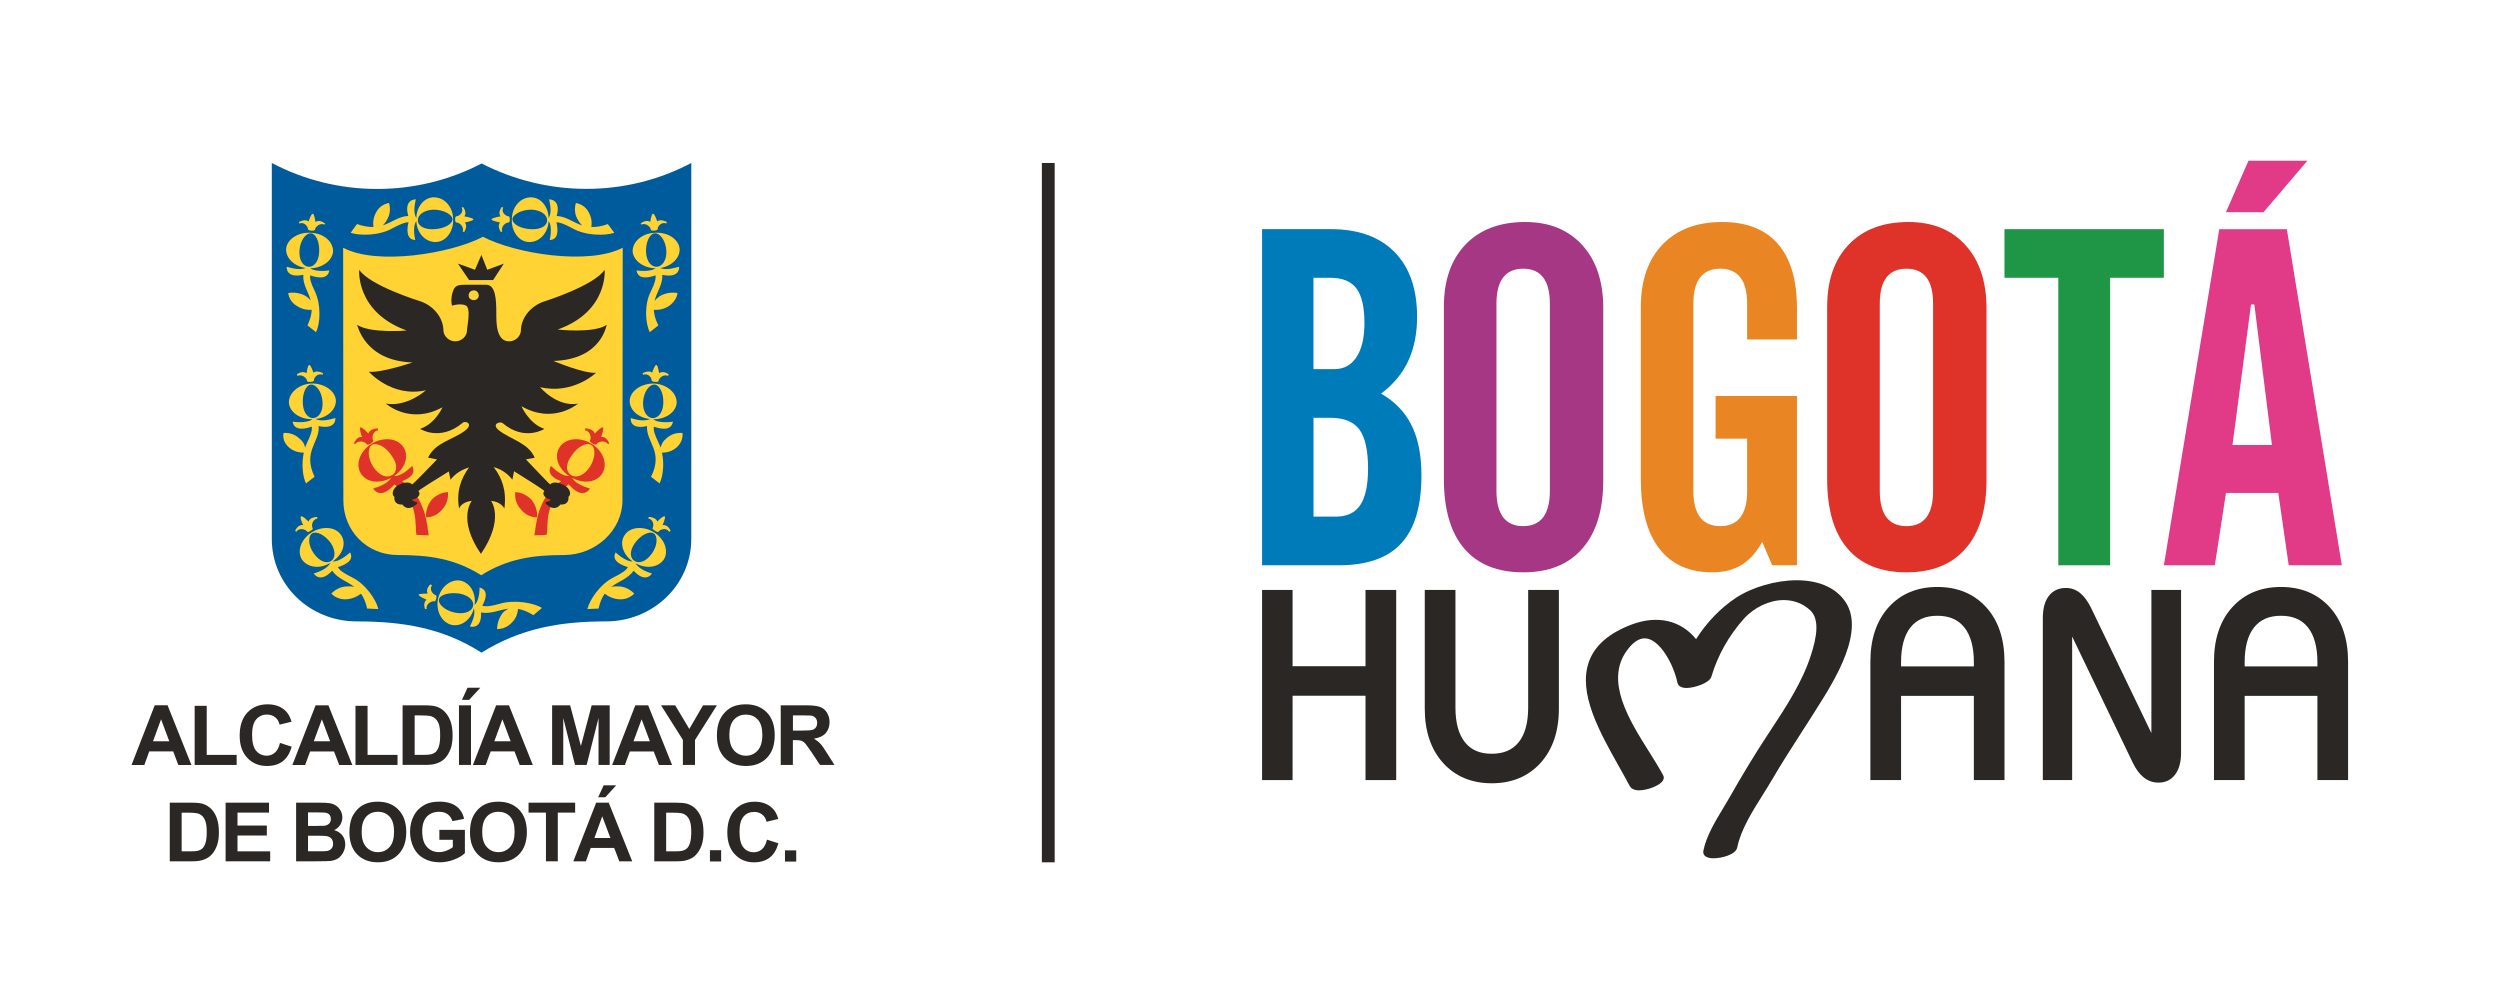 <?xml version="1.0" encoding="utf-8"?>
<!-- Generator: Adobe Illustrator 17.0.2, SVG Export Plug-In . SVG Version: 6.00 Build 0)  -->
<!DOCTYPE svg PUBLIC "-//W3C//DTD SVG 1.1//EN" "http://www.w3.org/Graphics/SVG/1.1/DTD/svg11.dtd">
<svg version="1.1" id="Capa_1" xmlns="http://www.w3.org/2000/svg" xmlns:xlink="http://www.w3.org/1999/xlink" x="0px" y="0px"
	 width="79.783px" height="31.842px" viewBox="0 0 79.783 31.842" enable-background="new 0 0 79.783 31.842" xml:space="preserve">
<g>
	<g>
		<path fill="#007BBA" d="M40.277,18.04V7.313h2.191c0.879,0,1.558,0.243,2.037,0.731c0.479,0.488,0.719,1.176,0.719,2.066
			c0,0.535-0.095,1.003-0.282,1.408c-0.187,0.402-0.477,0.751-0.867,1.043c0.438,0.252,0.763,0.589,0.973,1.012
			c0.21,0.423,0.315,0.954,0.315,1.597c0,0.979-0.214,1.702-0.644,2.17c-0.429,0.466-1.095,0.7-1.998,0.7H40.277z M41.917,11.78
			h0.669c0.303,0,0.538-0.129,0.706-0.386c0.168-0.258,0.252-0.619,0.252-1.083c0-0.509-0.085-0.878-0.255-1.106
			c-0.172-0.228-0.451-0.34-0.837-0.34h-0.535V11.78z M41.917,16.487h0.714c0.355,0,0.614-0.123,0.78-0.37
			c0.165-0.248,0.248-0.635,0.248-1.162c0-0.584-0.093-0.999-0.277-1.249c-0.184-0.249-0.495-0.373-0.929-0.373h-0.535V16.487z"/>
		<path fill="#A53785" d="M46.079,9.79c0-0.845,0.231-1.507,0.69-1.986c0.459-0.479,1.095-0.719,1.905-0.719
			c0.766,0,1.373,0.246,1.821,0.737c0.448,0.493,0.67,1.163,0.67,2.012v5.494c0,0.94-0.22,1.664-0.663,2.174
			c-0.442,0.51-1.071,0.763-1.887,0.763c-0.826,0-1.454-0.252-1.887-0.759c-0.433-0.507-0.649-1.248-0.649-2.222V9.79z
			 M49.461,15.67V9.686c0-0.37-0.072-0.648-0.215-0.833c-0.143-0.186-0.354-0.278-0.637-0.278c-0.282,0-0.494,0.092-0.637,0.278
			c-0.143,0.185-0.215,0.463-0.215,0.833v5.985c0,0.37,0.072,0.65,0.215,0.839c0.143,0.187,0.355,0.281,0.637,0.281
			c0.282,0,0.493-0.094,0.637-0.281C49.389,16.32,49.461,16.041,49.461,15.67z"/>
		<path fill="#E98623" d="M52.364,15.287v-5.49c0-0.846,0.23-1.51,0.689-1.99c0.459-0.481,1.095-0.722,1.907-0.722
			c0.78,0,1.374,0.233,1.779,0.699c0.406,0.467,0.608,1.152,0.608,2.058v0.992h-1.59V9.693c0-0.374-0.072-0.653-0.217-0.838
			c-0.144-0.187-0.358-0.281-0.641-0.281c-0.284,0-0.498,0.094-0.642,0.281c-0.144,0.185-0.216,0.464-0.216,0.838v5.98
			c0,0.37,0.072,0.648,0.216,0.836c0.144,0.187,0.359,0.281,0.642,0.281c0.283,0,0.497-0.094,0.641-0.281
			c0.145-0.188,0.217-0.466,0.217-0.836V14h-1.007v-1.362h2.597v5.402h-0.791l-0.318-0.746c-0.183,0.332-0.403,0.577-0.661,0.735
			c-0.257,0.157-0.568,0.236-0.935,0.236c-0.738,0-1.302-0.253-1.693-0.763C52.559,16.994,52.364,16.257,52.364,15.287z"/>
		<path fill="#DF3329" d="M58.311,9.79c0-0.845,0.23-1.507,0.689-1.986c0.459-0.479,1.094-0.719,1.905-0.719
			c0.765,0,1.373,0.246,1.819,0.737c0.447,0.493,0.671,1.163,0.671,2.012v5.494c0,0.94-0.22,1.664-0.663,2.174
			c-0.442,0.51-1.071,0.763-1.887,0.763c-0.825,0-1.455-0.252-1.886-0.759c-0.433-0.507-0.649-1.248-0.649-2.222V9.79z
			 M61.691,15.67V9.686c0-0.37-0.071-0.648-0.213-0.833c-0.144-0.186-0.356-0.278-0.637-0.278c-0.282,0-0.494,0.092-0.637,0.278
			c-0.143,0.185-0.214,0.463-0.214,0.833v5.985c0,0.37,0.071,0.65,0.214,0.839c0.143,0.187,0.356,0.281,0.637,0.281
			c0.282,0,0.493-0.094,0.637-0.281C61.62,16.32,61.691,16.041,61.691,15.67z"/>
		<path fill="#1F9645" d="M63.969,8.865V7.313h5.086v1.552H67.34v9.175h-1.653V8.865H63.969z"/>
		<path fill="#E13A86" d="M69.056,18.04l1.768-10.726h2.157l1.754,10.726H73.04l-0.333-2.309h-1.669l-0.356,2.309H69.056z
			 M72.237,6.771h-1.2l0.719-1.641h1.88L72.237,6.771z M71.246,14.202h1.259l-0.562-4.485h-0.106L71.246,14.202z"/>
		<path fill="#2A2724" d="M57.339,18.518c-0.663,0-1.424,0.22-1.94,0.561c-0.489,0.323-0.928,0.776-1.272,1.318
			c-0.486-0.6-1.231-0.775-2.053-0.467c-0.717,0.269-1.176,0.665-1.363,1.179c-0.366,1.003,0.338,2.253,0.958,3.357
			c0.12,0.213,0.236,0.42,0.339,0.615c0.034,0.065,0.115,0.141,0.305,0.141c0.25,0,0.656-0.146,0.756-0.311
			c0.045-0.074,0.026-0.134,0.01-0.164c-0.122-0.233-0.282-0.486-0.45-0.754c-0.631-1.003-1.415-2.251-0.716-3.224
			c0.191-0.264,0.384-0.398,0.575-0.398c0.467,0,0.921,0.821,1.043,1.411c0.012,0.065,0.069,0.174,0.293,0.174
			c0.234,0,0.729-0.152,0.791-0.359c0.199-0.674,0.558-1.314,1.039-1.852c0.331-0.367,0.818-0.595,1.273-0.595
			c0.315,0,0.604,0.11,0.832,0.315c0.338,0.303,0.2,0.918,0.041,1.42c-0.273,0.869-0.797,1.666-1.305,2.437l-0.119,0.181
			c-0.383,0.585-0.775,1.229-1.195,1.97c-0.061,0.106-0.126,0.215-0.194,0.327c-0.251,0.415-0.535,0.886-0.627,1.35
			c-0.011,0.053,0.002,0.106,0.035,0.148c0.052,0.061,0.149,0.093,0.289,0.093c0.233,0,0.71-0.105,0.758-0.349
			c0.113-0.564,0.489-1.162,0.823-1.691c0.106-0.171,0.212-0.338,0.304-0.497c0.278-0.478,0.582-0.951,0.877-1.409
			c0.147-0.228,0.294-0.457,0.439-0.686l0.082-0.132c0.571-0.897,1.631-2.565,0.862-3.508
			C58.514,18.725,57.997,18.518,57.339,18.518z"/>
		<polygon fill="#2A2724" points="43.578,21.261 41.25,21.261 41.25,18.827 40.277,18.827 40.277,24.895 41.25,24.895 41.25,22.203 
			43.578,22.203 43.578,24.895 44.557,24.895 44.557,18.827 43.578,18.827 		"/>
		<path fill="#2A2724" d="M48.769,22.579c0,0.484-0.101,0.856-0.303,1.108c-0.199,0.247-0.48,0.368-0.86,0.368
			c-0.378,0-0.658-0.12-0.856-0.368c-0.201-0.252-0.302-0.624-0.302-1.108v-3.753h-0.979v3.789c0,0.719,0.195,1.3,0.582,1.73
			c0.387,0.431,0.911,0.652,1.555,0.652c0.645,0,1.17-0.22,1.56-0.652c0.386-0.428,0.583-1.011,0.583-1.73v-3.789h-0.98V22.579z"/>
		<path fill="#2A2724" d="M61.828,18.732c-0.644,0-1.169,0.218-1.557,0.649c-0.386,0.429-0.581,1.012-0.581,1.735v3.779h0.979
			v-2.688h2.323v2.688h0.978v-3.779c0-0.723-0.196-1.308-0.582-1.735C62.996,18.95,62.472,18.732,61.828,18.732z M60.669,21.132
			c0-0.487,0.102-0.86,0.302-1.112c0.197-0.246,0.479-0.369,0.857-0.369c0.38,0,0.66,0.123,0.858,0.369
			c0.203,0.252,0.306,0.626,0.306,1.112v0.134h-2.323V21.132z"/>
		<path fill="#2A2724" d="M68.659,23.398l-1.925-3.995c-0.103-0.21-0.219-0.369-0.347-0.475c-0.133-0.109-0.285-0.164-0.455-0.164
			c-0.236,0-0.423,0.087-0.552,0.261c-0.124,0.164-0.187,0.398-0.187,0.695v5.175h0.936v-4.581l1.932,4.021
			c0.099,0.208,0.217,0.369,0.35,0.474c0.139,0.112,0.299,0.167,0.474,0.167c0.228,0,0.408-0.089,0.537-0.266
			c0.122-0.167,0.183-0.397,0.183-0.685v-5.198h-0.947V23.398z"/>
		<path fill="#2A2724" d="M74.352,19.381c-0.391-0.431-0.915-0.649-1.559-0.649c-0.645,0-1.168,0.218-1.557,0.649
			c-0.386,0.428-0.581,1.012-0.581,1.735v3.779h0.979v-2.688h2.322v2.688h0.979v-3.779C74.935,20.393,74.738,19.809,74.352,19.381z
			 M71.634,21.132c0-0.487,0.102-0.86,0.303-1.112c0.197-0.246,0.477-0.369,0.856-0.369c0.38,0,0.661,0.123,0.859,0.369
			c0.201,0.252,0.304,0.626,0.304,1.112v0.134h-2.322V21.132z"/>
	</g>
	<g>
		<rect x="33.249" y="5.201" fill="#2A2724" width="0.409" height="22.318"/>
	</g>
	<g>
		<g>
			<g>
				<g>
					<g>
						<path fill="#2A2724" d="M6.109,24.414H5.691L5.527,23.98H4.763l-0.157,0.433H4.198l0.74-1.905h0.41L6.109,24.414z
							 M5.402,23.656l-0.262-0.701l-0.257,0.701H5.402z"/>
					</g>
				</g>
				<g>
					<g>
						<polygon fill="#2A2724" points="6.212,24.412 6.212,22.525 6.597,22.525 6.597,24.091 7.552,24.091 7.552,24.412 						"/>
					</g>
				</g>
				<g>
					<g>
						<path fill="#2A2724" d="M8.935,23.709l0.373,0.12c-0.057,0.208-0.152,0.362-0.285,0.466c-0.132,0.1-0.301,0.15-0.506,0.15
							c-0.254,0-0.461-0.087-0.625-0.259c-0.163-0.173-0.243-0.408-0.243-0.709c0-0.316,0.081-0.561,0.245-0.737
							c0.165-0.175,0.38-0.263,0.647-0.263c0.233,0,0.423,0.068,0.568,0.205c0.085,0.082,0.152,0.199,0.196,0.351l-0.383,0.092
							c-0.021-0.099-0.068-0.179-0.14-0.235c-0.072-0.057-0.159-0.086-0.259-0.086c-0.143,0-0.257,0.052-0.346,0.153
							c-0.088,0.101-0.132,0.264-0.132,0.491c0,0.241,0.043,0.41,0.13,0.514c0.087,0.101,0.199,0.154,0.338,0.154
							c0.102,0,0.191-0.034,0.264-0.1C8.849,23.953,8.902,23.85,8.935,23.709"/>
					</g>
				</g>
				<g>
					<g>
						<path fill="#2A2724" d="M11.244,24.414h-0.418l-0.167-0.433H9.897l-0.159,0.433H9.33l0.742-1.905h0.408L11.244,24.414z
							 M10.535,23.656l-0.263-0.701l-0.258,0.701H10.535z"/>
					</g>
				</g>
				<g>
					<g>
						<polygon fill="#2A2724" points="11.345,24.412 11.345,22.525 11.73,22.525 11.73,24.091 12.686,24.091 12.686,24.412 						
							"/>
					</g>
				</g>
				<g>
					<g>
						<path fill="#2A2724" d="M12.847,22.509h0.702c0.159,0,0.28,0.012,0.364,0.036c0.11,0.032,0.206,0.092,0.285,0.176
							c0.081,0.084,0.141,0.186,0.184,0.307c0.041,0.123,0.062,0.272,0.062,0.45c0,0.157-0.02,0.293-0.058,0.405
							c-0.049,0.14-0.117,0.251-0.205,0.336c-0.067,0.066-0.157,0.117-0.27,0.152c-0.084,0.027-0.198,0.039-0.34,0.039h-0.723
							V22.509z M13.233,22.832v1.258h0.286c0.108,0,0.185-0.006,0.233-0.018c0.064-0.016,0.115-0.041,0.156-0.079
							c0.041-0.037,0.074-0.099,0.101-0.183c0.025-0.086,0.038-0.2,0.038-0.348c0-0.147-0.013-0.26-0.038-0.339
							c-0.027-0.078-0.063-0.14-0.11-0.184c-0.047-0.044-0.105-0.074-0.177-0.091c-0.055-0.011-0.16-0.017-0.316-0.017H13.233z"/>
					</g>
				</g>
				<g>
					<g>
						<path fill="#2A2724" d="M14.743,22.334l0.178-0.387h0.408l-0.356,0.387H14.743z M14.647,22.509h0.384v1.903h-0.384V22.509z"/>
					</g>
				</g>
				<g>
					<g>
						<path fill="#2A2724" d="M17.004,24.414h-0.419L16.42,23.98h-0.761L15.5,24.414h-0.408l0.741-1.905h0.41L17.004,24.414z
							 M16.296,23.656l-0.263-0.701l-0.257,0.701H16.296z"/>
					</g>
				</g>
				<g>
					<g>
						<polygon fill="#2A2724" points="17.62,24.412 17.62,22.509 18.195,22.509 18.539,23.808 18.882,22.509 19.457,22.509 
							19.457,24.412 19.101,24.412 19.101,22.914 18.722,24.412 18.351,24.412 17.976,22.914 17.975,24.412 						"/>
					</g>
				</g>
				<g>
					<g>
						<path fill="#2A2724" d="M21.448,24.414H21.03l-0.168-0.433h-0.761l-0.159,0.433h-0.407l0.74-1.905h0.41L21.448,24.414z
							 M20.739,23.656l-0.263-0.701l-0.259,0.701H20.739z"/>
					</g>
				</g>
				<g>
					<g>
						<polygon fill="#2A2724" points="21.793,24.412 21.793,23.612 21.096,22.509 21.548,22.509 21.998,23.264 22.436,22.509 
							22.879,22.509 22.18,23.615 22.18,24.412 						"/>
					</g>
				</g>
				<g>
					<g>
						<path fill="#2A2724" d="M22.879,23.473c0-0.194,0.03-0.357,0.087-0.488c0.044-0.099,0.103-0.185,0.177-0.261
							c0.075-0.078,0.159-0.135,0.247-0.173c0.118-0.05,0.255-0.074,0.41-0.074c0.28,0,0.505,0.087,0.674,0.261
							c0.168,0.174,0.25,0.416,0.25,0.726c0,0.307-0.082,0.549-0.248,0.72c-0.168,0.174-0.392,0.261-0.67,0.261
							c-0.285,0-0.508-0.087-0.678-0.259C22.962,24.014,22.879,23.775,22.879,23.473 M23.276,23.46c0,0.214,0.05,0.379,0.149,0.489
							c0.099,0.111,0.227,0.168,0.381,0.168c0.151,0,0.278-0.057,0.375-0.167c0.099-0.11,0.148-0.276,0.148-0.496
							c0-0.217-0.047-0.38-0.143-0.487c-0.096-0.106-0.224-0.161-0.38-0.161c-0.159,0-0.289,0.055-0.385,0.164
							C23.324,23.077,23.276,23.241,23.276,23.46z"/>
					</g>
				</g>
				<g>
					<g>
						<path fill="#2A2724" d="M24.916,24.412v-1.903h0.809c0.204,0,0.352,0.017,0.444,0.052c0.093,0.032,0.168,0.094,0.22,0.182
							c0.057,0.089,0.085,0.187,0.085,0.301c0,0.142-0.042,0.259-0.124,0.354c-0.085,0.092-0.209,0.152-0.376,0.175
							c0.082,0.048,0.152,0.101,0.205,0.16c0.054,0.058,0.126,0.16,0.217,0.308l0.234,0.371h-0.462l-0.275-0.415
							c-0.101-0.147-0.169-0.238-0.203-0.28c-0.038-0.038-0.076-0.063-0.115-0.078c-0.044-0.013-0.108-0.02-0.196-0.02h-0.076v0.793
							H24.916z M25.303,23.315h0.284c0.185,0,0.297-0.008,0.344-0.023c0.048-0.016,0.082-0.043,0.109-0.082
							c0.026-0.037,0.038-0.086,0.038-0.143c0-0.063-0.017-0.114-0.052-0.154c-0.032-0.039-0.079-0.066-0.143-0.076
							c-0.029-0.003-0.123-0.006-0.279-0.006h-0.299V23.315z"/>
					</g>
				</g>
			</g>
			<g>
				<g>
					<g>
						<rect x="22.656" y="27.133" fill="#2A2724" width="0.358" height="0.359"/>
					</g>
				</g>
				<g>
					<g>
						<path fill="#2A2724" d="M5.418,25.616h0.691c0.157,0,0.273,0.011,0.356,0.034c0.109,0.034,0.203,0.091,0.282,0.172
							c0.079,0.083,0.138,0.184,0.178,0.304c0.041,0.12,0.061,0.266,0.061,0.442c0,0.156-0.019,0.288-0.056,0.399
							c-0.047,0.136-0.113,0.247-0.201,0.33c-0.066,0.065-0.155,0.115-0.266,0.15c-0.083,0.028-0.195,0.04-0.334,0.04H5.418V25.616z
							 M5.797,25.933v1.236h0.282c0.106,0,0.183-0.006,0.23-0.017c0.061-0.016,0.111-0.041,0.152-0.078
							c0.041-0.037,0.073-0.098,0.099-0.179c0.025-0.083,0.038-0.199,0.038-0.343c0-0.144-0.013-0.254-0.038-0.331
							c-0.027-0.078-0.062-0.139-0.108-0.182c-0.045-0.043-0.105-0.073-0.175-0.087c-0.052-0.012-0.156-0.018-0.311-0.018H5.797z"/>
					</g>
				</g>
				<g>
					<g>
						<polygon fill="#2A2724" points="7.2,27.487 7.2,25.616 8.585,25.616 8.585,25.933 7.579,25.933 7.579,26.346 8.515,26.346 
							8.515,26.664 7.579,26.664 7.579,27.169 8.622,27.169 8.622,27.487 						"/>
					</g>
				</g>
				<g>
					<g>
						<path fill="#2A2724" d="M9.45,25.616h0.75c0.146,0,0.256,0.005,0.33,0.018c0.073,0.014,0.138,0.038,0.195,0.078
							c0.057,0.039,0.105,0.091,0.143,0.154c0.038,0.067,0.057,0.139,0.057,0.219c0,0.088-0.023,0.169-0.07,0.242
							c-0.047,0.075-0.112,0.128-0.191,0.164c0.113,0.034,0.201,0.091,0.261,0.169c0.064,0.082,0.093,0.176,0.093,0.284
							c0,0.086-0.02,0.168-0.059,0.249c-0.039,0.08-0.094,0.145-0.161,0.193c-0.069,0.049-0.155,0.078-0.255,0.09
							c-0.062,0.005-0.215,0.011-0.455,0.011H9.45V25.616z M9.83,25.926v0.432h0.246c0.147,0,0.238-0.002,0.275-0.005
							c0.063-0.008,0.114-0.031,0.151-0.068c0.038-0.037,0.057-0.085,0.057-0.145c0-0.059-0.017-0.105-0.048-0.142
							c-0.031-0.037-0.079-0.057-0.143-0.064c-0.036-0.005-0.144-0.008-0.322-0.008H9.83z M9.83,26.671v0.496h0.349
							c0.136,0,0.223-0.001,0.261-0.009c0.055-0.011,0.102-0.037,0.137-0.075c0.035-0.04,0.053-0.092,0.053-0.158
							c0-0.057-0.014-0.106-0.041-0.145c-0.028-0.04-0.067-0.066-0.118-0.085c-0.053-0.019-0.164-0.025-0.336-0.025H9.83z"/>
					</g>
				</g>
				<g>
					<g>
						<path fill="#2A2724" d="M11.151,26.562c0-0.19,0.029-0.349,0.083-0.479c0.043-0.095,0.103-0.18,0.175-0.257
							c0.074-0.074,0.154-0.13,0.243-0.167c0.116-0.05,0.25-0.075,0.403-0.075c0.277,0,0.496,0.085,0.661,0.257
							c0.166,0.17,0.249,0.407,0.249,0.714c0,0.301-0.082,0.538-0.247,0.707c-0.164,0.171-0.384,0.257-0.659,0.257
							c-0.277,0-0.5-0.087-0.662-0.254C11.232,27.094,11.151,26.86,11.151,26.562 M11.541,26.55c0,0.212,0.048,0.372,0.147,0.48
							c0.098,0.11,0.222,0.165,0.373,0.165c0.15,0,0.274-0.055,0.371-0.163c0.097-0.108,0.144-0.271,0.144-0.488
							c0-0.214-0.047-0.375-0.141-0.48c-0.093-0.105-0.219-0.157-0.374-0.157s-0.282,0.053-0.377,0.159
							C11.589,26.175,11.541,26.334,11.541,26.55z"/>
					</g>
				</g>
				<g>
					<g>
						<path fill="#2A2724" d="M14.022,26.803v-0.319h0.814v0.744c-0.08,0.077-0.194,0.145-0.344,0.203
							c-0.15,0.059-0.303,0.088-0.456,0.088c-0.196,0-0.366-0.041-0.512-0.124c-0.145-0.081-0.254-0.199-0.328-0.352
							c-0.072-0.153-0.11-0.319-0.11-0.498c0-0.196,0.042-0.369,0.123-0.519c0.081-0.152,0.201-0.268,0.357-0.35
							c0.12-0.061,0.27-0.093,0.449-0.093c0.233,0,0.414,0.05,0.545,0.146c0.13,0.097,0.213,0.231,0.25,0.404l-0.374,0.071
							c-0.028-0.092-0.077-0.163-0.149-0.218c-0.074-0.054-0.163-0.079-0.273-0.079c-0.164,0-0.295,0.052-0.393,0.155
							c-0.098,0.106-0.147,0.26-0.147,0.466c0,0.222,0.048,0.388,0.149,0.498c0.098,0.113,0.226,0.168,0.387,0.168
							c0.08,0,0.159-0.016,0.238-0.046c0.08-0.032,0.147-0.068,0.203-0.113v-0.234H14.022z"/>
					</g>
				</g>
				<g>
					<g>
						<path fill="#2A2724" d="M14.999,26.562c0-0.19,0.027-0.349,0.085-0.479c0.042-0.095,0.101-0.18,0.175-0.257
							c0.075-0.074,0.154-0.13,0.242-0.167c0.117-0.05,0.25-0.075,0.404-0.075c0.273,0,0.495,0.085,0.663,0.257
							c0.163,0.17,0.246,0.407,0.246,0.714c0,0.301-0.083,0.538-0.245,0.707c-0.164,0.171-0.384,0.257-0.66,0.257
							c-0.278,0-0.5-0.087-0.663-0.254C15.08,27.094,14.999,26.86,14.999,26.562 M15.388,26.55c0,0.212,0.048,0.372,0.147,0.48
							c0.098,0.11,0.222,0.165,0.371,0.165c0.15,0,0.273-0.055,0.373-0.163c0.097-0.108,0.144-0.271,0.144-0.488
							c0-0.214-0.046-0.375-0.14-0.48c-0.096-0.105-0.221-0.157-0.378-0.157c-0.154,0-0.28,0.053-0.375,0.159
							C15.436,26.175,15.388,26.334,15.388,26.55z"/>
					</g>
				</g>
				<g>
					<g>
						<polygon fill="#2A2724" points="17.423,27.487 17.423,25.933 16.868,25.933 16.868,25.616 18.355,25.616 18.355,25.933 
							17.801,25.933 17.801,27.487 						"/>
					</g>
				</g>
				<g>
					<g>
						<path fill="#2A2724" d="M20.176,27.487h-0.412l-0.163-0.426h-0.75l-0.152,0.426h-0.402l0.728-1.871h0.401L20.176,27.487z
							 M19.48,26.743l-0.261-0.691l-0.249,0.691H19.48z M19.089,25.444l0.176-0.382h0.401l-0.35,0.382H19.089z"/>
					</g>
				</g>
				<g>
					<g>
						<path fill="#2A2724" d="M20.88,25.616h0.692c0.155,0,0.275,0.011,0.357,0.034c0.109,0.034,0.203,0.091,0.282,0.172
							c0.077,0.083,0.138,0.184,0.179,0.304c0.04,0.12,0.061,0.268,0.061,0.442c0,0.156-0.019,0.288-0.057,0.399
							c-0.047,0.136-0.115,0.247-0.201,0.33c-0.065,0.065-0.153,0.115-0.264,0.15c-0.085,0.028-0.197,0.04-0.335,0.04H20.88V25.616z
							 M21.259,25.933v1.236h0.282c0.108,0,0.182-0.006,0.229-0.017c0.061-0.016,0.113-0.041,0.154-0.078
							c0.039-0.037,0.073-0.098,0.098-0.179c0.026-0.083,0.038-0.199,0.038-0.343c0-0.144-0.012-0.254-0.038-0.331
							c-0.026-0.078-0.061-0.139-0.108-0.182c-0.045-0.043-0.104-0.073-0.173-0.087c-0.052-0.012-0.156-0.018-0.31-0.018H21.259z"/>
					</g>
				</g>
				<g>
					<g>
						<path fill="#2A2724" d="M24.476,26.796l0.365,0.116c-0.057,0.205-0.15,0.359-0.279,0.458c-0.131,0.098-0.297,0.15-0.498,0.15
							c-0.249,0-0.452-0.085-0.611-0.254c-0.162-0.17-0.242-0.402-0.242-0.696c0-0.312,0.081-0.554,0.242-0.724
							c0.161-0.175,0.373-0.261,0.635-0.261c0.228,0,0.415,0.069,0.558,0.205c0.085,0.078,0.15,0.195,0.192,0.345l-0.375,0.091
							c-0.02-0.099-0.069-0.175-0.14-0.231c-0.069-0.055-0.155-0.084-0.254-0.084c-0.141,0-0.254,0.048-0.34,0.148
							c-0.087,0.101-0.129,0.261-0.129,0.484c0,0.236,0.041,0.405,0.127,0.505c0.085,0.101,0.194,0.15,0.331,0.15
							c0.102,0,0.188-0.034,0.26-0.097C24.393,27.035,24.446,26.933,24.476,26.796"/>
					</g>
				</g>
				<g>
					<g>
						<rect x="25.051" y="27.138" fill="#2A2724" width="0.359" height="0.358"/>
					</g>
				</g>
			</g>
		</g>
		<g>
			<g>
				<path fill-rule="evenodd" clip-rule="evenodd" fill="#005B9D" d="M8.675,5.201c2.074,1.1,4.613,1.106,6.693,0.016
					c2.096,1.077,4.608,1.09,6.693-0.016v11.996c0,1.468-1.226,2.634-2.722,2.634c-1.448,0-2.725,0.215-3.972,0.998
					c-1.246-0.798-2.535-0.998-3.985-0.998c-1.499,0-2.708-1.165-2.708-2.634V5.201z"/>
			</g>
			<g>
				<path fill-rule="evenodd" clip-rule="evenodd" fill="#FFD334" d="M10.958,15.971c0,0.958,0.733,1.742,1.744,1.742
					c0.986,0,1.798,0.108,2.655,0.644c0.85-0.532,1.657-0.644,2.637-0.644c1.011,0,1.87-0.784,1.87-1.742l0.009-8.065
					c-1.088,0.566-3.419,0.194-4.461-0.349c-1.03,0.538-3.388,0.923-4.461,0.349"/>
			</g>
			<g>
				<path fill-rule="evenodd" clip-rule="evenodd" fill="#DF3329" d="M16.443,15.706c-0.02,0.197,0.033,0.394,0.187,0.558
					c0.136,0.164,0.322,0.247,0.51,0.247c0.016-0.196-0.05-0.41-0.188-0.574C16.798,15.788,16.612,15.706,16.443,15.706
					 M19.031,14.178c0.051-0.083,0.272-0.147,0.375,0l0.034-0.032c0,0-0.083-0.231-0.256-0.198c0,0,0.104-0.279,0.051-0.31
					c-0.051-0.018-0.254,0.196-0.254,0.196c-0.053-0.164-0.309-0.164-0.309-0.164v0.065c0.171,0.017,0.207,0.247,0.154,0.329
					C18.809,14.112,18.996,14.226,19.031,14.178z M18.825,14.901c0.187-0.296,0.187-0.625,0.034-0.706
					c-0.152-0.083-0.442,0.065-0.628,0.362c-0.206,0.279-0.155,0.525,0,0.607C18.383,15.262,18.621,15.196,18.825,14.901z
					 M14.295,15.706c0.017,0.197-0.034,0.394-0.187,0.558c-0.137,0.164-0.323,0.247-0.511,0.247
					c-0.017-0.196,0.052-0.41,0.188-0.574C13.939,15.788,14.125,15.706,14.295,15.706z M11.706,14.178
					c-0.051-0.083-0.273-0.147-0.375,0l-0.033-0.032c0,0,0.084-0.231,0.256-0.198c0,0-0.102-0.279-0.052-0.31
					c0.052-0.018,0.254,0.196,0.254,0.196c0.052-0.164,0.308-0.164,0.308-0.164v0.065c-0.171,0.017-0.205,0.247-0.153,0.329
					C11.928,14.112,11.74,14.226,11.706,14.178z M11.912,14.901c-0.187-0.296-0.187-0.625-0.034-0.706
					c0.152-0.083,0.442,0.065,0.63,0.362c0.205,0.279,0.154,0.525,0,0.607C12.354,15.262,12.116,15.196,11.912,14.901z
					 M13.291,17.069c-0.067-0.323,0.111-1.041-0.704-1.611c-0.466,0.537-0.675,0.133-0.675,0.133
					c0.124-0.045,0.423-0.118,0.575-0.346c-0.378,0.21-0.789,0.151-0.968-0.131c-0.188-0.295-0.033-0.723,0.34-0.952
					c0.375-0.231,0.835-0.182,1.021,0.115c0.182,0.286,0.044,0.68-0.304,0.914c0.251,0.021,0.577-0.322,0.577-0.322
					c0.143,0.264-0.118,0.413-0.322,0.485c0.799,0.545,0.802,1.496,0.85,1.731L13.291,17.069z M17.445,17.069
					c0.068-0.323-0.111-1.041,0.706-1.611c0.465,0.537,0.674,0.133,0.674,0.133c-0.124-0.045-0.421-0.118-0.576-0.346
					c0.379,0.21,0.789,0.151,0.969-0.131c0.187-0.295,0.036-0.723-0.34-0.952c-0.375-0.231-0.835-0.182-1.022,0.115
					c-0.182,0.286-0.046,0.68,0.306,0.914c-0.254,0.021-0.58-0.322-0.58-0.322c-0.143,0.264,0.119,0.413,0.322,0.485
					c-0.797,0.545-0.798,1.496-0.85,1.731L17.445,17.069z"/>
			</g>
			<g>
				<path fill-rule="evenodd" clip-rule="evenodd" fill="#2A2724" d="M14.956,9.431c0-0.098,0.067-0.164,0.168-0.164
					c0.086,0,0.154,0.066,0.154,0.164c0,0.082-0.068,0.147-0.154,0.147C15.023,9.579,14.956,9.514,14.956,9.431 M15.737,8.938
					l0.342-0.525L15.55,8.61l-0.187-0.475L15.158,8.61l-0.545-0.198l0.358,0.525H15.737z M15.935,13.744
					c-0.282-0.217,0.034-0.31,0.109-0.238c0.699,0.59,1.329,0.181,1.329,0.181c-0.495-0.166-0.732-0.724-0.732-0.724
					c1.021,0.593,1.804-0.081,1.804-0.081c-0.679,0.115-1.209-0.526-1.209-0.526c1.055,0.246,1.787-0.46,1.787-0.46
					c-0.391,0.033-1.361-0.377-1.361-0.377c1.55-0.048,1.686-1.151,1.703-1.151c-0.427,0.28-1.568,0.148-1.568,0.148
					c1.619-0.574,1.499-1.905,1.499-1.905c-0.343,0.509-1.906,1.002-1.906,1.002c-0.427,0.131-0.767,0.51-0.767,0.952
					c-0.018,0.182-0.189,0.329-0.374,0.329c-0.417,0-0.41-0.603-0.41-0.888c0-0.427-0.017-0.919-0.324-0.919h-0.612
					c-0.112,0-0.301-0.011-0.38,0.083c-0.159,0.184-0.134,0.669-0.063,0.573c0,0,0.238-0.066,0.391,0
					c0.198,0.057,0.052,0.672,0.052,0.805c0,0.18-0.171,0.345-0.376,0.345c-0.187,0-0.357-0.147-0.375-0.329
					c0-0.442-0.34-0.821-0.747-0.952c0,0-1.602-0.493-1.942-1.002c0,0-0.12,1.346,1.515,1.938c0,0-1.158,0.098-1.583-0.182
					c0.017,0,0.221,1.151,1.771,1.201c0,0-1.021,0.343-1.395,0.296c0,0,0.731,0.838,1.822,0.591c0,0-0.596,0.542-1.278,0.427
					c0,0,0.768,0.689,1.806,0.115c0,0-0.222,0.524-0.715,0.69c0,0,0.629,0.409,1.344-0.181c0.091-0.102,0.382,0.015,0.091,0.238
					c-0.389,0.296-0.944,0.368-1.181,0.862l0.287,0.056c-0.323,0.326-0.753,0.787-0.798,0.798c0,0-0.102-0.148-0.426,0.017
					c-0.171,0.082-0.256,0.295-0.136,0.378c0,0-0.051,0.263,0.256,0.247c0,0,0.119,0.214,0.375,0.049
					c0.238-0.166-0.018-0.115-0.052-0.18c-0.034-0.051,0.018-0.034,0.018-0.034c0.119-0.017,0.273-0.148,0.17-0.263
					c-0.011-0.021,0.554-0.374,0.969-0.628l0.054,0.265c0.143-0.191,0.352-0.321,0.592-0.393c-0.256,0.35-0.412,0.753-0.319,1.314
					c0,0,0.067-0.213,0.408-0.248c0,0-0.477,0.576,0.289,1.693c0.765-1.117,0.324-1.693,0.324-1.693
					c0.339,0.035,0.424,0.248,0.424,0.248c0.077-0.568-0.07-0.972-0.34-1.324c0.247,0.069,0.444,0.203,0.596,0.403l0.054-0.271
					c0.412,0.255,0.978,0.613,0.968,0.634c-0.104,0.114,0.066,0.245,0.169,0.263c0,0,0.034-0.017,0.018,0.034
					c-0.035,0.064-0.291,0.014-0.052,0.18c0.24,0.164,0.375-0.049,0.375-0.049c0.306,0.017,0.257-0.247,0.257-0.247
					c0.117-0.083,0.033-0.296-0.156-0.378c-0.323-0.165-0.425-0.017-0.425-0.017c-0.034-0.011-0.461-0.472-0.777-0.798l0.281-0.055
					C16.859,14.134,16.307,14.028,15.935,13.744z"/>
			</g>
			<g>
				<g>
					<path fill="#FFD334" d="M9.757,8.554C9.527,8.636,9.284,8.543,9.149,8.513c0,0-0.045,0.379,0.532,0.257
						C9.653,9.07,9.834,9.293,9.915,9.588c-0.041-0.05-0.093-0.096-0.154-0.138C9.59,9.351,9.386,9.319,9.199,9.351
						c0.016,0.148,0.102,0.311,0.273,0.412C9.616,9.86,9.786,9.898,9.948,9.886c-0.006,0.144-0.044,0.308-0.136,0.499l0.272,0.215
						c0.137-0.264,0.171-0.871-0.033-1.297c-0.14-0.292-0.168-0.405-0.15-0.516c0.187,0.068,0.559,0.161,0.609-0.158
						c0,0-0.417,0.068-0.61-0.066c0.378-0.01,0.697-0.233,0.729-0.526c0.017-0.312-0.29-0.591-0.698-0.607
						c-0.408-0.033-0.767,0.197-0.8,0.508C9.114,8.233,9.384,8.497,9.757,8.554z M9.931,7.446c0.153,0.016,0.273,0.278,0.255,0.607
						c-0.017,0.312-0.187,0.477-0.34,0.46c-0.17-0.016-0.306-0.198-0.29-0.509C9.574,7.675,9.762,7.429,9.931,7.446z"/>
					<path fill="#FFD334" d="M15.958,7.1c-0.101,0.116,0.019,0.297,0.019,0.297h0.049C15.977,7.233,16.129,7.1,16.233,7.1
						c0.05,0,0.05-0.197,0-0.197c-0.086,0-0.256-0.131-0.171-0.278L16.01,6.608c0,0-0.136,0.18-0.033,0.295
						c0,0-0.291,0.05-0.291,0.098C15.686,7.052,15.958,7.1,15.958,7.1z"/>
					<path fill="#FFD334" d="M9.829,7.315c0,0.049,0.206,0.067,0.223,0.017c0-0.082,0.152-0.23,0.305-0.165l0.017-0.032
						c0,0-0.17-0.149-0.307-0.05c0,0-0.032-0.262-0.085-0.262c-0.05-0.017-0.135,0.247-0.135,0.247
						C9.744,6.97,9.54,7.084,9.54,7.084l0.016,0.05C9.709,7.068,9.829,7.233,9.829,7.315z"/>
					<path fill="#FFD334" d="M20.77,7.331c0,0.05,0.221,0.033,0.221-0.017c-0.016-0.082,0.12-0.247,0.274-0.18l0.017-0.05
						c0,0-0.205-0.114-0.307-0.016c0,0-0.085-0.263-0.136-0.247c-0.052,0-0.088,0.262-0.088,0.262
						c-0.134-0.098-0.305,0.05-0.305,0.05l0.018,0.032C20.617,7.101,20.77,7.249,20.77,7.331z"/>
					<path fill="#FFD334" d="M21.016,12.16c0-0.083,0.152-0.231,0.305-0.165l0.019-0.05c0,0-0.172-0.132-0.307-0.034
						c0,0-0.033-0.263-0.087-0.263c-0.048-0.017-0.135,0.246-0.135,0.246c-0.101-0.097-0.304,0.017-0.304,0.017l0.017,0.05
						c0.15-0.066,0.287,0.099,0.27,0.18C20.793,12.191,21.016,12.207,21.016,12.16z"/>
					<path fill="#FFD334" d="M20.921,8.563c-0.194,0.133-0.609,0.066-0.609,0.066c0.048,0.317,0.421,0.226,0.607,0.158
						c0.015,0.111-0.01,0.224-0.149,0.516c-0.222,0.426-0.169,1.034-0.034,1.297l0.273-0.215c-0.096-0.191-0.136-0.356-0.145-0.499
						C21.029,9.9,21.2,9.862,21.351,9.763c0.15-0.101,0.254-0.264,0.271-0.412c-0.188-0.032-0.393,0-0.563,0.098
						c-0.071,0.049-0.129,0.102-0.172,0.16c0.074-0.306,0.27-0.531,0.247-0.839c0.585,0.124,0.538-0.257,0.538-0.257
						c-0.134,0.03-0.38,0.123-0.608,0.042c0.372-0.058,0.642-0.322,0.624-0.617c-0.032-0.312-0.391-0.541-0.798-0.508
						c-0.41,0.017-0.717,0.295-0.7,0.607C20.224,8.33,20.541,8.553,20.921,8.563z M20.89,7.446c0.169-0.017,0.357,0.229,0.375,0.558
						c0.017,0.312-0.138,0.493-0.29,0.509c-0.171,0.017-0.342-0.148-0.358-0.46C20.601,7.724,20.736,7.462,20.89,7.446z"/>
					<path fill="#FFD334" d="M10.294,11.961l0.015-0.05c0,0-0.204-0.113-0.306-0.017c0,0-0.085-0.263-0.136-0.246
						c-0.051,0-0.084,0.263-0.084,0.263c-0.137-0.098-0.307,0.034-0.307,0.034l0.017,0.05c0.153-0.066,0.307,0.082,0.307,0.165
						c0.016,0.047,0.22,0.031,0.22-0.019C10.004,12.061,10.14,11.895,10.294,11.961z"/>
					<path fill="#FFD334" d="M14.562,7.1c0.103,0,0.256,0.133,0.205,0.297h0.051c0,0,0.119-0.181,0.017-0.297
						c0,0,0.271-0.048,0.271-0.099c0-0.048-0.289-0.098-0.289-0.098c0.101-0.115-0.035-0.295-0.035-0.295l-0.051,0.017
						c0.086,0.147-0.083,0.278-0.17,0.278C14.512,6.903,14.512,7.1,14.562,7.1z"/>
					<path fill="#FFD334" d="M9.766,15.427l0.273-0.212c-0.392-0.814,0.178-1.104,0.129-1.617c0.579,0.122,0.535-0.256,0.535-0.256
						c-0.142,0.029-0.4,0.131-0.639,0.029c0.386-0.034,0.671-0.305,0.655-0.604c-0.034-0.313-0.392-0.543-0.801-0.528
						c-0.409,0.034-0.714,0.314-0.698,0.626c0.033,0.298,0.363,0.522,0.749,0.512c-0.184,0.151-0.63,0.079-0.63,0.079
						c0.051,0.317,0.422,0.226,0.61,0.159c0.016,0.112-0.012,0.223-0.149,0.514c-0.025,0.051-0.045,0.104-0.063,0.158
						C9.722,14.182,9.664,14.076,9.56,14c-0.134-0.132-0.322-0.199-0.51-0.182c-0.035,0.148,0.017,0.312,0.154,0.443
						c0.128,0.124,0.315,0.189,0.491,0.183C9.616,14.815,9.661,15.224,9.766,15.427z M9.664,12.881
						c-0.018-0.329,0.102-0.591,0.254-0.608c0.171-0.015,0.358,0.23,0.376,0.559c0.015,0.312-0.12,0.492-0.291,0.51
						C9.851,13.358,9.68,13.193,9.664,12.881z"/>
					<path fill="#FFD334" d="M9.81,16.973c0.017,0.033,0.204-0.082,0.17-0.114c-0.052-0.082-0.017-0.281,0.154-0.314l-0.017-0.048
						c0,0-0.22,0-0.273,0.147c0,0-0.186-0.196-0.238-0.164c-0.052,0.034,0.069,0.279,0.069,0.279
						c-0.171-0.033-0.256,0.182-0.256,0.182l0.033,0.033C9.554,16.824,9.758,16.891,9.81,16.973z"/>
					<path fill="#FFD334" d="M21.146,16.759c0,0,0.104-0.245,0.069-0.279c-0.051-0.032-0.237,0.164-0.237,0.164
						c-0.054-0.147-0.274-0.147-0.274-0.147l-0.015,0.048c0.168,0.033,0.187,0.231,0.134,0.314
						c-0.016,0.032,0.171,0.147,0.188,0.114c0.052-0.082,0.257-0.149,0.342,0l0.05-0.033C21.402,16.94,21.316,16.726,21.146,16.759z
						"/>
					<path fill="#FFD334" d="M19.604,7.429l-0.206-0.278c-0.206,0.075-0.378,0.098-0.528,0.093c0.028-0.148,0.004-0.317-0.084-0.472
						c-0.086-0.164-0.24-0.263-0.408-0.294c-0.053,0.181-0.038,0.377,0.067,0.542c0.036,0.068,0.083,0.128,0.139,0.175
						c-0.299-0.094-0.513-0.291-0.818-0.302c0.151-0.545-0.242-0.531-0.242-0.531c0.017,0.122,0.105,0.382-0.015,0.603
						c-0.007-0.371-0.254-0.668-0.564-0.668c-0.34,0-0.611,0.312-0.611,0.705c-0.017,0.396,0.237,0.723,0.561,0.723
						c0.329,0,0.595-0.292,0.612-0.668c0.14,0.188,0.035,0.603,0.035,0.603c0.314-0.012,0.257-0.39,0.214-0.568
						c0.105,0.004,0.23,0.043,0.502,0.189C18.683,7.528,19.316,7.528,19.604,7.429z M16.946,7.315
						c-0.322-0.017-0.578-0.148-0.593-0.313c0-0.147,0.271-0.312,0.611-0.312c0.324,0.017,0.495,0.181,0.495,0.33
						C17.475,7.183,17.287,7.331,16.946,7.315z"/>
					<path fill="#FFD334" d="M21.781,13.818c-0.205-0.017-0.391,0.05-0.526,0.182c-0.092,0.075-0.152,0.181-0.171,0.287
						c-0.02-0.054-0.042-0.106-0.068-0.157c-0.138-0.291-0.166-0.403-0.15-0.514c0.186,0.066,0.558,0.159,0.609-0.159
						c0,0-0.446,0.072-0.63-0.079c0.387,0.01,0.716-0.214,0.749-0.512c0.017-0.313-0.291-0.592-0.697-0.626
						c-0.41-0.015-0.766,0.215-0.802,0.528c-0.018,0.3,0.268,0.57,0.655,0.604c-0.24,0.101-0.496,0-0.619-0.029
						c0,0-0.062,0.379,0.518,0.256c-0.036,0.512,0.535,0.8,0.128,1.617l0.27,0.212c0.106-0.203,0.161-0.612,0.078-0.983
						c0.177,0.004,0.36-0.062,0.486-0.183C21.748,14.13,21.798,13.965,21.781,13.818z M20.523,12.832
						c0.015-0.329,0.202-0.574,0.375-0.559c0.15,0.017,0.289,0.279,0.27,0.608c-0.016,0.312-0.185,0.477-0.357,0.461
						C20.659,13.324,20.506,13.144,20.523,12.832z"/>
					<path fill="#FFD334" d="M20.876,16.99c-0.342-0.213-0.767-0.181-0.938,0.082c-0.18,0.254-0.061,0.627,0.252,0.846
						c-0.235,0.009-0.542-0.289-0.542-0.289c-0.154,0.273,0.203,0.415,0.39,0.468c-0.057,0.101-0.151,0.175-0.442,0.322
						c-0.441,0.213-0.782,0.723-0.851,1.018l0.358-0.016c0.043-0.207,0.113-0.358,0.196-0.475c0.125,0.101,0.275,0.165,0.452,0.178
						c0.203,0.018,0.374-0.064,0.492-0.18c-0.135-0.132-0.306-0.23-0.511-0.23c-0.08-0.006-0.155-0.001-0.226,0.018
						c0.248-0.19,0.537-0.261,0.715-0.519c0.389,0.424,0.585,0.09,0.585,0.09c-0.124-0.043-0.39-0.117-0.528-0.329
						c0.345,0.192,0.724,0.137,0.903-0.114C21.353,17.597,21.215,17.202,20.876,16.99z M20.806,17.662
						c-0.187,0.264-0.41,0.328-0.545,0.246c-0.152-0.081-0.188-0.311,0-0.575c0.188-0.262,0.461-0.393,0.596-0.312
						C20.993,17.104,20.993,17.4,20.806,17.662z"/>
					<path fill="#FFD334" d="M11.223,18.419c-0.289-0.147-0.383-0.22-0.44-0.322c0.184-0.053,0.542-0.196,0.389-0.468
						c0,0-0.32,0.309-0.556,0.286c0.328-0.217,0.446-0.589,0.266-0.843c-0.17-0.263-0.595-0.295-0.936-0.082
						c-0.341,0.213-0.478,0.608-0.307,0.87c0.182,0.256,0.575,0.31,0.911,0.098c-0.133,0.224-0.408,0.299-0.537,0.345
						c0,0,0.196,0.334,0.588-0.09c0.176,0.257,0.467,0.329,0.71,0.519c-0.068-0.019-0.142-0.024-0.224-0.018
						c-0.205,0-0.393,0.098-0.512,0.23c0.103,0.115,0.289,0.198,0.495,0.18c0.16-0.013,0.321-0.076,0.45-0.178
						c0.083,0.117,0.152,0.267,0.196,0.475l0.358,0.016C12.007,19.141,11.667,18.632,11.223,18.419z M10.56,17.908
						c-0.136,0.082-0.359,0.018-0.546-0.246c-0.187-0.263-0.187-0.559-0.051-0.641c0.137-0.081,0.409,0.05,0.597,0.312
						C10.73,17.597,10.695,17.827,10.56,17.908z"/>
					<path fill="#FFD334" d="M13.898,7.724c0.323,0,0.579-0.328,0.563-0.723c0-0.393-0.273-0.705-0.614-0.705
						c-0.308,0-0.554,0.297-0.561,0.668c-0.12-0.222-0.033-0.482-0.017-0.603c0,0-0.391-0.013-0.24,0.531
						C12.721,6.904,12.509,7.1,12.21,7.194c0.055-0.047,0.103-0.107,0.136-0.175c0.104-0.165,0.12-0.361,0.069-0.542
						c-0.171,0.031-0.324,0.131-0.409,0.294c-0.089,0.155-0.113,0.324-0.086,0.472c-0.147,0.005-0.319-0.018-0.527-0.093
						L11.19,7.429c0.289,0.098,0.919,0.098,1.345-0.149c0.272-0.145,0.396-0.185,0.502-0.189c-0.043,0.178-0.098,0.556,0.215,0.568
						c0,0-0.103-0.415,0.034-0.603C13.302,7.433,13.568,7.724,13.898,7.724z M13.336,7.02c0-0.149,0.17-0.313,0.493-0.33
						c0.34,0,0.613,0.165,0.613,0.312c-0.017,0.165-0.273,0.296-0.596,0.313C13.506,7.331,13.319,7.183,13.336,7.02z"/>
					<path fill="#FFD334" d="M15.934,19.273c-0.303,0.083-0.427,0.089-0.543,0.059c0.092-0.163,0.232-0.497-0.087-0.584
						c0,0,0.013,0.407-0.159,0.558c0.052-0.368-0.131-0.696-0.438-0.774c-0.323-0.064-0.646,0.198-0.732,0.591
						c-0.068,0.38,0.119,0.74,0.442,0.821c0.313,0.063,0.625-0.178,0.707-0.535c0.063,0.24-0.081,0.465-0.127,0.585
						c0,0,0.388,0.115,0.353-0.448c0.308,0.059,0.568-0.085,0.881-0.121c-0.064,0.032-0.127,0.073-0.178,0.125
						c-0.12,0.149-0.189,0.346-0.189,0.527c0.169,0,0.342-0.067,0.477-0.215c0.116-0.111,0.182-0.273,0.189-0.429
						c0.149,0.024,0.308,0.085,0.493,0.199l0.272-0.23C17.039,19.239,16.41,19.124,15.934,19.273z M15.098,19.339
						c-0.034,0.164-0.255,0.279-0.579,0.212c-0.324-0.064-0.544-0.278-0.51-0.427c0.035-0.148,0.323-0.229,0.665-0.18
						C14.997,19.011,15.133,19.19,15.098,19.339z"/>
					<path fill="#FFD334" d="M13.907,18.993c-0.086-0.017-0.222-0.181-0.119-0.312l-0.052-0.034c0,0-0.169,0.148-0.085,0.296
						c0,0-0.271,0-0.291,0.032c-0.015,0.05,0.256,0.166,0.256,0.166c-0.136,0.098-0.05,0.296-0.05,0.296h0.05
						c-0.034-0.164,0.154-0.264,0.254-0.247C13.907,19.206,13.957,19.011,13.907,18.993z"/>
				</g>
			</g>
		</g>
	</g>
</g>
</svg>
